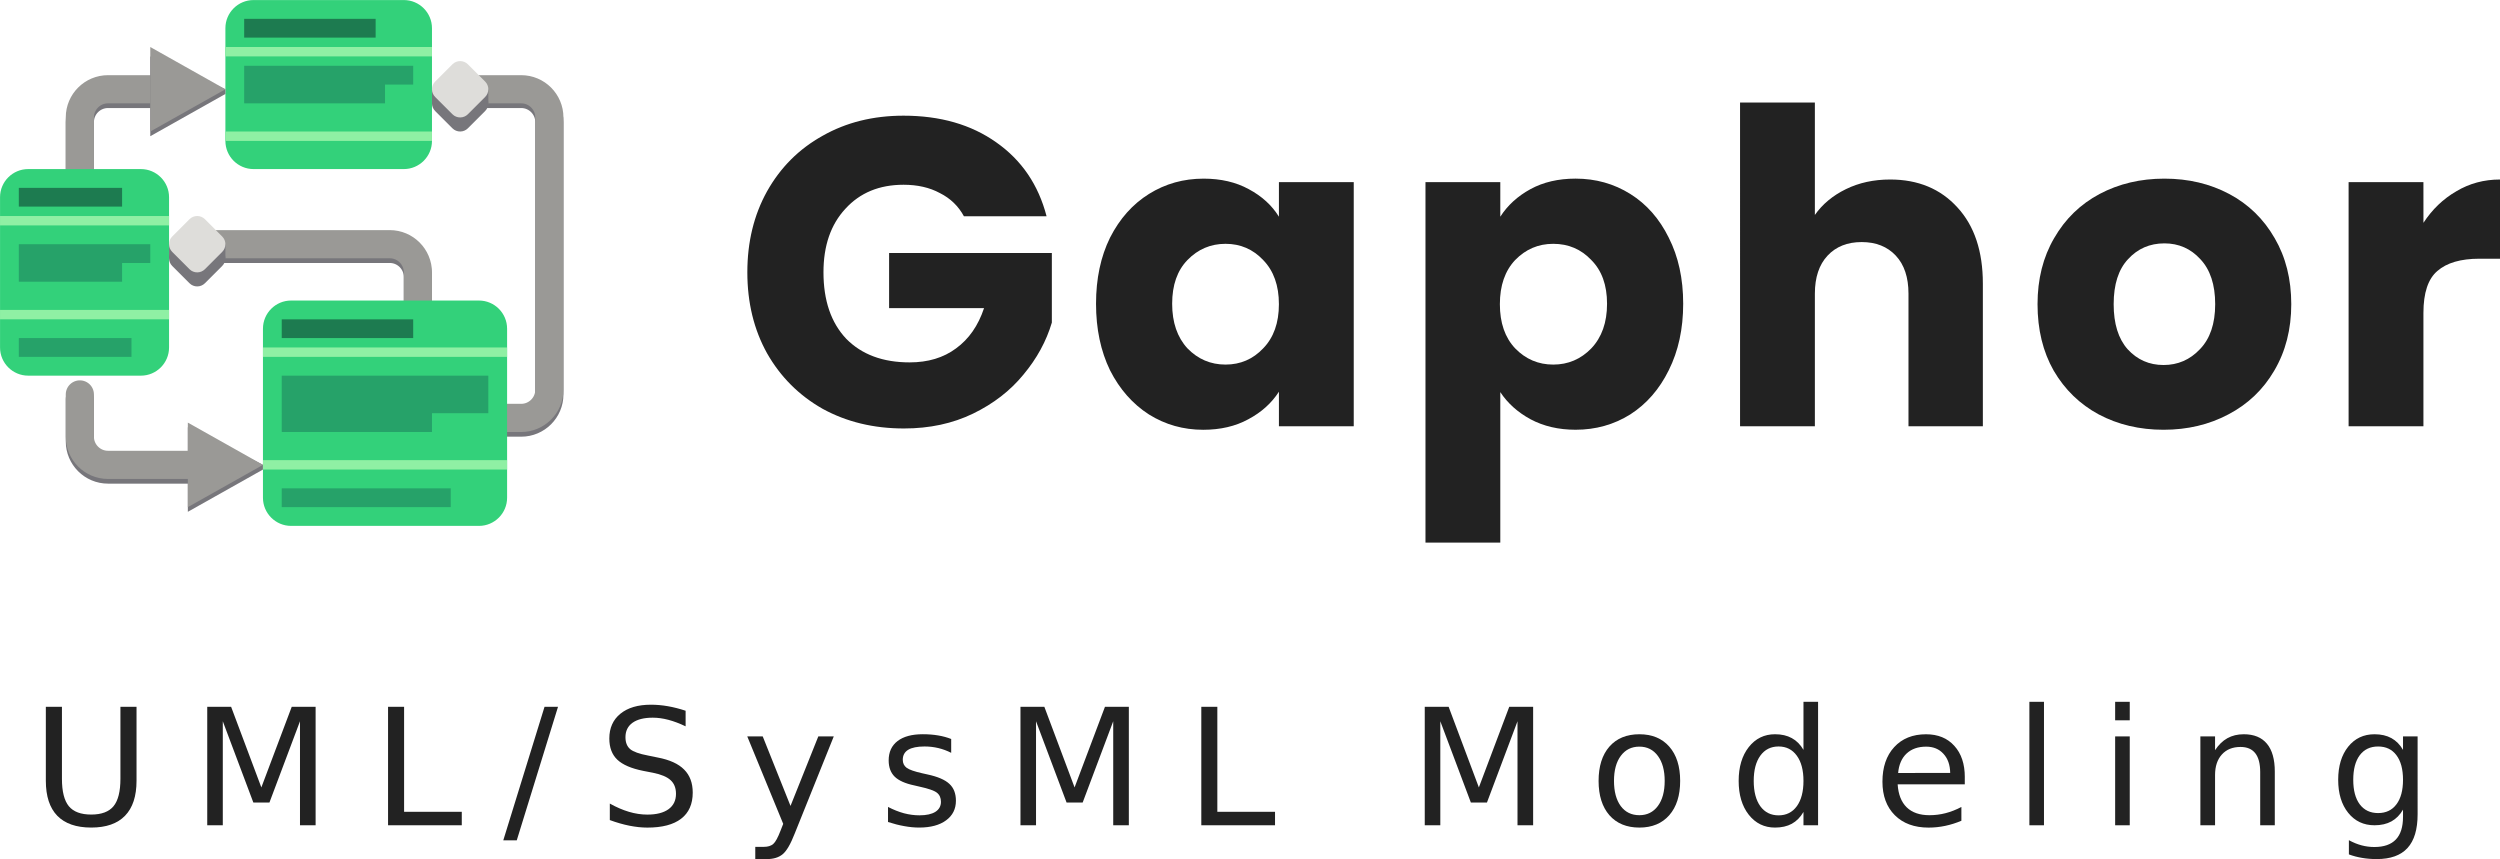 <?xml version="1.0" encoding="UTF-8" standalone="no"?>
<!-- Created with Inkscape (http://www.inkscape.org/) -->

<svg
   width="141.107mm"
   height="48.489mm"
   viewBox="0 0 141.107 48.489"
   version="1.1"
   id="svg5"
   inkscape:version="1.1 (c68e22c387, 2021-05-23)"
   sodipodi:docname="gaphor-logo-full.svg"
   xmlns:inkscape="http://www.inkscape.org/namespaces/inkscape"
   xmlns:sodipodi="http://sodipodi.sourceforge.net/DTD/sodipodi-0.dtd"
   xmlns="http://www.w3.org/2000/svg"
   xmlns:svg="http://www.w3.org/2000/svg">
  <sodipodi:namedview
     id="namedview7"
     pagecolor="#ffffff"
     bordercolor="#666666"
     borderopacity="1.0"
     inkscape:pageshadow="2"
     inkscape:pageopacity="0.0"
     inkscape:pagecheckerboard="0"
     inkscape:document-units="mm"
     showgrid="false"
     showguides="true"
     inkscape:guide-bbox="true"
     inkscape:zoom="1.3416246"
     inkscape:cx="241.12557"
     inkscape:cy="136.40179"
     inkscape:window-width="1920"
     inkscape:window-height="1131"
     inkscape:window-x="0"
     inkscape:window-y="0"
     inkscape:window-maximized="1"
     inkscape:current-layer="layer1">
    <sodipodi:guide
       position="136.468,22.718"
       orientation="1,0"
       id="guide11110" />
    <sodipodi:guide
       position="2.759,19.169"
       orientation="1,0"
       id="guide11112" />
  </sodipodi:namedview>
  <defs
     id="defs2" />
  <g
     inkscape:label="Layer 1"
     inkscape:groupmode="layer"
     id="layer1"
     transform="translate(-28.006,-94.134)">
    <g
       id="g1541"
       transform="matrix(0.265,0,0,0.265,26.948,92.017)">
      <path
         d="m 60,108 v -1 L 44,99 v 18 z m 0,0"
         fill="#77767b"
         id="path1418" />
      <g
         fill="none"
         stroke="#77767b"
         stroke-linecap="round"
         stroke-linejoin="round"
         stroke-width="6"
         id="g1428">
        <path
           d="M 93,79 V 67 c 0,-3.312 -2.688,-6 -6,-6 H 46"
           id="path1420" />
        <path
           d="m 21,93 v 9 c 0,3.312 2.688,6 6,6 h 22"
           id="path1422" />
        <path
           d="m 112,98 h 3 c 3.312,0 6,-2.688 6,-6 V 34 c 0,-3.312 -2.688,-6 -6,-6 h -12"
           id="path1424" />
        <path
           d="M 21,53 V 34 c 0,-3.312 2.688,-6 6,-6 h 13"
           id="path1426" />
      </g>
      <path
         d="m 58,32 h 32 c 3.312,0 6,2.688 6,6 v 4 c 0,3.312 -2.688,6 -6,6 H 58 c -3.312,0 -6,-2.688 -6,-6 v -4 c 0,-3.312 2.688,-6 6,-6 z m 0,0"
         fill="url(#a)"
         id="path1430" />
      <path
         d="m 58,8 h 32 c 3.312,0 6,2.688 6,6 v 24 c 0,3.312 -2.688,6 -6,6 H 58 c -3.312,0 -6,-2.688 -6,-6 V 14 c 0,-3.312 2.688,-6 6,-6 z m 0,0"
         fill="#33d17a"
         id="path1432" />
      <path
         d="m 52,18 h 44 v 2 H 52 Z m 0,0"
         fill="#8ff0a4"
         id="path1434" />
      <path
         d="m 52,36 h 44 v 2 H 52 Z m 0,0"
         fill="#8ff0a4"
         id="path1436" />
      <path
         d="M 21,52 V 33 c 0,-3.312 2.688,-6 6,-6 h 13"
         fill="none"
         stroke="#9a9996"
         stroke-linecap="round"
         stroke-linejoin="round"
         stroke-width="6"
         id="path1438" />
      <path
         d="M 93,78 V 66 c 0,-3.312 -2.688,-6 -6,-6 H 46"
         fill="none"
         stroke="#9a9996"
         stroke-linecap="round"
         stroke-linejoin="round"
         stroke-width="6"
         id="path1440" />
      <path
         d="M 52,28 V 27 L 36,20 v 17 z m 0,0"
         fill="#77767b"
         id="path1442" />
      <path
         d="m 112,97 h 3 c 3.312,0 6,-2.688 6,-6 V 33 c 0,-3.312 -2.688,-6 -6,-6 h -11"
         fill="none"
         stroke="#9a9996"
         stroke-linecap="round"
         stroke-linejoin="round"
         stroke-width="6"
         id="path1444" />
      <path
         d="m 56,12 h 28 v 4 H 56 Z m 0,0"
         fill="#1d7b50"
         id="path1446" />
      <path
         d="m 56,22 h 36 v 4 h -6 v 4 H 56 Z m 0,0"
         fill="#26a269"
         id="path1448" />
      <path
         d="m 66,108 h 40 c 3.312,0 6,2.688 6,6 v 4 c 0,3.312 -2.688,6 -6,6 H 66 c -3.312,0 -6,-2.688 -6,-6 v -4 c 0,-3.312 2.688,-6 6,-6 z m 0,0"
         fill="url(#b)"
         id="path1450" />
      <path
         d="m 66,72 h 40 c 3.312,0 6,2.688 6,6 v 36 c 0,3.312 -2.688,6 -6,6 H 66 c -3.312,0 -6,-2.688 -6,-6 V 78 c 0,-3.312 2.688,-6 6,-6 z m 0,0"
         fill="#33d17a"
         id="path1452" />
      <path
         d="m 60,82 h 52 v 2 H 60 Z m 0,0"
         fill="#8ff0a4"
         id="path1454" />
      <path
         d="m 60,106 h 52 v 2 H 60 Z m 0,0"
         fill="#8ff0a4"
         id="path1456" />
      <path
         d="m 64,76 h 28 v 4 H 64 Z m 0,0"
         fill="#1d7b50"
         id="path1458" />
      <path
         d="m 64,88 h 44 v 8 H 96 v 4 H 64 Z m 0,0"
         fill="#26a269"
         id="path1460" />
      <path
         d="m 64,112 h 36 v 4 H 64 Z m 0,0"
         fill="#26a269"
         id="path1462" />
      <path
         d="m 10,76 h 24 c 3.312,0 6,2.688 6,6 v 4 c 0,3.312 -2.688,6 -6,6 H 10 C 6.688,92 4,89.312 4,86 v -4 c 0,-3.312 2.688,-6 6,-6 z m 0,0"
         fill="url(#c)"
         id="path1464" />
      <path
         d="m 10,44 h 24 c 3.312,0 6,2.688 6,6 v 32 c 0,3.312 -2.688,6 -6,6 H 10 C 6.688,88 4,85.312 4,82 V 50 c 0,-3.312 2.688,-6 6,-6 z m 0,0"
         fill="#33d17a"
         id="path1466" />
      <path
         d="m 4,54 h 36 v 2 H 4 Z m 0,0"
         fill="#8ff0a4"
         id="path1468" />
      <path
         d="m 4,74 h 36 v 2 H 4 Z m 0,0"
         fill="#8ff0a4"
         id="path1470" />
      <path
         d="m 8,48 h 22 v 4 H 8 Z m 0,0"
         fill="#1d7b50"
         id="path1472" />
      <path
         d="m 8,60 h 28 v 4 h -6 v 4 H 8 Z m 0,0"
         fill="#26a269"
         id="path1474" />
      <path
         d="m 8,80 h 24 v 4 H 8 Z m 0,0"
         fill="#26a269"
         id="path1476" />
      <path
         d="m 21,92 v 9 c 0,3.312 2.688,6 6,6 h 22"
         fill="none"
         stroke="#9a9996"
         stroke-linecap="round"
         stroke-linejoin="round"
         stroke-width="6"
         id="path1478" />
      <path
         d="M 60,107 44,98 v 18 z m 0,0"
         fill="#9a9996"
         id="path1480" />
      <path
         d="m 44.355,57.672 -3.68,3.68 c -0.906,0.91 -0.906,2.379 0,3.285 l 3.68,3.68 c 0.906,0.906 2.375,0.906 3.285,0 l 3.68,-3.68 c 0.906,-0.906 0.906,-2.375 0,-3.285 l -3.68,-3.68 c -0.91,-0.906 -2.379,-0.906 -3.285,0 z m 0,0"
         fill="#77767b"
         id="path1482" />
      <path
         d="m 40,60 h 12 v 3 H 40 Z m 0,0"
         fill="#77767b"
         id="path1484" />
      <path
         d="m 44.355,54.676 -3.68,3.684 c -0.906,0.906 -0.906,2.375 0,3.281 l 3.68,3.684 c 0.906,0.906 2.375,0.906 3.285,0 l 3.68,-3.684 c 0.906,-0.906 0.906,-2.375 0,-3.281 l -3.68,-3.684 c -0.91,-0.906 -2.379,-0.906 -3.285,0 z m 0,0"
         fill="#deddda"
         id="path1486" />
      <path
         d="M 52,27 36,18 v 18 z m 0,0"
         fill="#9a9996"
         id="path1488" />
      <path
         d="m 100.359,24.676 -3.68,3.68 c -0.906,0.906 -0.906,2.375 0,3.285 l 3.68,3.68 c 0.91,0.906 2.379,0.906 3.285,0 l 3.68,-3.68 c 0.906,-0.91 0.906,-2.379 0,-3.285 l -3.68,-3.68 c -0.906,-0.906 -2.375,-0.906 -3.285,0 z m 0,0"
         fill="#77767b"
         id="path1490" />
      <path
         d="m 96.004,27.004 h 12 v 3 H 96.004 Z m 0,0"
         fill="#77767b"
         id="path1492" />
      <path
         d="m 100.359,21.68 -3.68,3.68 c -0.906,0.91 -0.906,2.379 0,3.285 l 3.68,3.68 c 0.91,0.906 2.379,0.906 3.285,0 l 3.68,-3.68 c 0.906,-0.906 0.906,-2.375 0,-3.285 l -3.68,-3.68 c -0.906,-0.906 -2.375,-0.906 -3.285,0 z m 0,0"
         fill="#deddda"
         id="path1494" />
    </g>
    <g
       aria-label="Gaphor"
       id="text6847"
       style="font-weight:bold;font-size:24.694px;line-height:1.25;font-family:Poppins;-inkscape-font-specification:'Poppins, Bold';letter-spacing:0.04em;fill:#222222;stroke-width:0.265">
      <path
         d="m 82.412,106.34 q -0.469,-0.864 -1.358,-1.309 -0.864,-0.469 -2.05,-0.469 -2.05,0 -3.284,1.358 -1.235,1.333 -1.235,3.581 0,2.395 1.284,3.754 1.309,1.333 3.581,1.333 1.556,0 2.618,-0.79 1.087,-0.79 1.58,-2.272 h -5.359 v -3.111 h 9.186 v 3.926 q -0.469,1.58 -1.605,2.939 -1.111,1.358 -2.84,2.198 -1.729,0.84 -3.902,0.84 -2.568,0 -4.593,-1.111 -2,-1.136 -3.136,-3.136 -1.111,-2 -1.111,-4.568 0,-2.568 1.111,-4.568 1.136,-2.025 3.136,-3.136 2,-1.136 4.568,-1.136 3.111,0 5.235,1.506 2.148,1.506 2.84,4.173 z"
         id="path13700" />
      <path
         d="m 89.869,111.279 q 0,-2.124 0.79,-3.729 0.815,-1.605 2.198,-2.469 1.383,-0.864 3.087,-0.864 1.457,0 2.544,0.593 1.111,0.593 1.704,1.556 v -1.951 h 4.223 v 13.779 h -4.223 v -1.951 q -0.617,0.963 -1.729,1.556 -1.087,0.593 -2.544,0.593 -1.679,0 -3.062,-0.864 -1.383,-0.889 -2.198,-2.494 -0.79,-1.63 -0.79,-3.754 z m 10.322,0.025 q 0,-1.58 -0.889,-2.494 -0.864,-0.914 -2.124,-0.914 -1.259,0 -2.148,0.914 -0.864,0.889 -0.864,2.469 0,1.58 0.864,2.519 0.889,0.914 2.148,0.914 1.259,0 2.124,-0.914 0.889,-0.914 0.889,-2.494 z"
         id="path13702" />
      <path
         d="m 112.687,106.365 q 0.617,-0.963 1.704,-1.556 1.087,-0.593 2.544,-0.593 1.704,0 3.087,0.864 1.383,0.864 2.173,2.469 0.815,1.605 0.815,3.729 0,2.124 -0.815,3.754 -0.79,1.605 -2.173,2.494 -1.383,0.864 -3.087,0.864 -1.432,0 -2.544,-0.593 -1.087,-0.593 -1.704,-1.531 v 8.495 h -4.223 v -20.348 h 4.223 z m 6.025,4.914 q 0,-1.58 -0.889,-2.469 -0.864,-0.914 -2.148,-0.914 -1.259,0 -2.148,0.914 -0.864,0.914 -0.864,2.494 0,1.58 0.864,2.494 0.889,0.914 2.148,0.914 1.259,0 2.148,-0.914 0.889,-0.938 0.889,-2.519 z"
         id="path13704" />
      <path
         d="m 134.689,104.266 q 2.371,0 3.803,1.58 1.432,1.556 1.432,4.297 v 8.05 h -4.198 v -7.482 q 0,-1.383 -0.716,-2.148 -0.716,-0.766 -1.926,-0.766 -1.21,0 -1.926,0.766 -0.716,0.766 -0.716,2.148 v 7.482 h -4.223 V 99.92 h 4.223 v 6.346 q 0.642,-0.914 1.753,-1.457 1.111,-0.543 2.494,-0.543 z"
         id="path13706" />
      <path
         d="m 150.123,118.391 q -2.025,0 -3.655,-0.864 -1.605,-0.864 -2.544,-2.469 -0.914,-1.605 -0.914,-3.754 0,-2.124 0.938,-3.729 0.938,-1.63 2.568,-2.494 1.63,-0.864 3.655,-0.864 2.025,0 3.655,0.864 1.63,0.864 2.568,2.494 0.938,1.605 0.938,3.729 0,2.124 -0.963,3.754 -0.938,1.605 -2.593,2.469 -1.63,0.864 -3.655,0.864 z m 0,-3.655 q 1.21,0 2.05,-0.889 0.864,-0.889 0.864,-2.544 0,-1.655 -0.84,-2.544 -0.815,-0.889 -2.025,-0.889 -1.235,0 -2.05,0.889 -0.815,0.864 -0.815,2.544 0,1.655 0.79,2.544 0.815,0.889 2.025,0.889 z"
         id="path13708" />
      <path
         d="m 164.792,106.711 q 0.741,-1.136 1.852,-1.778 1.111,-0.667 2.469,-0.667 v 4.47 h -1.161 q -1.58,0 -2.371,0.691 -0.79,0.667 -0.79,2.371 v 6.396 h -4.223 v -13.779 h 4.223 z"
         id="path13710" />
    </g>
    <g
       aria-label="UML/SysML Modeling"
       id="text8723"
       style="font-size:9.172px;line-height:1.25;-inkscape-font-specification:'sans-serif, Normal';letter-spacing:0.25em;fill:#222222;stroke-width:0.265">
      <path
         d="m 30.593,134.028 h 0.909 v 4.062 q 0,1.075 0.39,1.55 0.39,0.47 1.263,0.47 0.869,0 1.258,-0.47 0.39,-0.475 0.39,-1.55 v -4.062 h 0.909 v 4.174 q 0,1.308 -0.649,1.975 -0.645,0.667 -1.908,0.667 -1.267,0 -1.917,-0.667 -0.645,-0.667 -0.645,-1.975 z"
         id="path13731" />
      <path
         d="m 39.703,134.028 h 1.348 l 1.706,4.55 1.715,-4.55 h 1.348 v 6.687 h -0.882 v -5.871 l -1.724,4.586 h -0.909 l -1.724,-4.586 v 5.871 h -0.878 z"
         id="path13733" />
      <path
         d="m 49.909,134.028 h 0.905 v 5.925 h 3.256 v 0.761 H 49.909 Z"
         id="path13735" />
      <path
         d="m 58.741,134.028 h 0.761 l -2.329,7.538 h -0.761 z"
         id="path13737" />
      <path
         d="m 66.704,134.248 v 0.882 q -0.515,-0.246 -0.972,-0.367 -0.457,-0.121 -0.882,-0.121 -0.739,0 -1.142,0.287 -0.399,0.287 -0.399,0.815 0,0.443 0.264,0.672 0.269,0.224 1.012,0.363 l 0.546,0.112 q 1.012,0.193 1.491,0.681 0.484,0.484 0.484,1.299 0,0.972 -0.654,1.473 -0.649,0.502 -1.908,0.502 -0.475,0 -1.012,-0.107 -0.533,-0.107 -1.106,-0.318 v -0.932 q 0.551,0.309 1.079,0.466 0.528,0.157 1.039,0.157 0.775,0 1.196,-0.305 0.421,-0.305 0.421,-0.869 0,-0.493 -0.305,-0.77 -0.3,-0.278 -0.99,-0.417 l -0.551,-0.107 q -1.012,-0.202 -1.465,-0.631 -0.452,-0.43 -0.452,-1.196 0,-0.887 0.623,-1.397 0.627,-0.511 1.724,-0.511 0.47,0 0.958,0.085 0.488,0.085 0.999,0.255 z"
         id="path13739" />
      <path
         d="m 72.862,141.181 q -0.349,0.896 -0.681,1.169 -0.331,0.273 -0.887,0.273 h -0.658 v -0.69 h 0.484 q 0.34,0 0.528,-0.161 0.188,-0.161 0.417,-0.761 l 0.148,-0.376 -2.029,-4.935 h 0.873 l 1.568,3.923 1.568,-3.923 h 0.873 z"
         id="path13741" />
      <path
         d="m 81.694,135.847 v 0.779 q -0.349,-0.179 -0.726,-0.269 -0.376,-0.09 -0.779,-0.09 -0.614,0 -0.923,0.188 -0.305,0.188 -0.305,0.564 0,0.287 0.219,0.452 0.219,0.161 0.882,0.309 l 0.282,0.063 q 0.878,0.188 1.245,0.533 0.372,0.34 0.372,0.954 0,0.699 -0.555,1.106 -0.551,0.408 -1.518,0.408 -0.403,0 -0.842,-0.081 -0.434,-0.076 -0.918,-0.233 v -0.851 q 0.457,0.237 0.9,0.358 0.443,0.116 0.878,0.116 0.582,0 0.896,-0.197 0.314,-0.202 0.314,-0.564 0,-0.336 -0.228,-0.515 -0.224,-0.179 -0.99,-0.345 l -0.287,-0.067 q -0.766,-0.161 -1.106,-0.493 -0.34,-0.336 -0.34,-0.918 0,-0.708 0.502,-1.093 0.502,-0.385 1.424,-0.385 0.457,0 0.86,0.067 0.403,0.067 0.743,0.202 z"
         id="path13743" />
      <path
         d="m 85.604,134.028 h 1.348 l 1.706,4.55 1.715,-4.55 h 1.348 v 6.687 h -0.882 v -5.871 l -1.724,4.586 h -0.909 l -1.724,-4.586 v 5.871 h -0.878 z"
         id="path13745" />
      <path
         d="m 95.811,134.028 h 0.905 v 5.925 h 3.256 v 0.761 h -4.161 z"
         id="path13747" />
      <path
         d="m 108.423,134.028 h 1.348 l 1.706,4.55 1.715,-4.55 h 1.348 v 6.687 h -0.882 v -5.871 l -1.724,4.586 h -0.909 l -1.724,-4.586 v 5.871 h -0.878 z"
         id="path13749" />
      <path
         d="m 120.537,136.276 q -0.663,0 -1.048,0.52 -0.385,0.515 -0.385,1.415 0,0.9 0.381,1.42 0.385,0.515 1.052,0.515 0.658,0 1.044,-0.52 0.385,-0.52 0.385,-1.415 0,-0.891 -0.385,-1.411 -0.385,-0.524 -1.044,-0.524 z m 0,-0.699 q 1.075,0 1.688,0.699 0.614,0.699 0.614,1.935 0,1.232 -0.614,1.935 -0.614,0.699 -1.688,0.699 -1.079,0 -1.693,-0.699 -0.609,-0.703 -0.609,-1.935 0,-1.236 0.609,-1.935 0.614,-0.699 1.693,-0.699 z"
         id="path13751" />
      <path
         d="m 129.799,136.46 v -2.714 h 0.824 v 6.969 H 129.799 v -0.752 q -0.26,0.448 -0.658,0.667 -0.394,0.215 -0.949,0.215 -0.909,0 -1.482,-0.726 -0.569,-0.726 -0.569,-1.908 0,-1.182 0.569,-1.908 0.573,-0.726 1.482,-0.726 0.555,0 0.949,0.219 0.399,0.215 0.658,0.663 z m -2.808,1.751 q 0,0.909 0.372,1.429 0.376,0.515 1.03,0.515 0.654,0 1.03,-0.515 0.376,-0.52 0.376,-1.429 0,-0.909 -0.376,-1.424 -0.376,-0.52 -1.03,-0.52 -0.654,0 -1.03,0.52 -0.372,0.515 -0.372,1.424 z"
         id="path13753" />
      <path
         d="m 138.904,138.001 v 0.403 h -3.789 q 0.054,0.851 0.511,1.299 0.461,0.443 1.281,0.443 0.475,0 0.918,-0.116 0.448,-0.116 0.887,-0.349 v 0.779 q -0.443,0.188 -0.909,0.287 -0.466,0.099 -0.945,0.099 -1.2,0 -1.903,-0.699 -0.699,-0.699 -0.699,-1.89 0,-1.232 0.663,-1.953 0.667,-0.726 1.796,-0.726 1.012,0 1.599,0.654 0.591,0.649 0.591,1.769 z m -0.824,-0.242 q -0.009,-0.676 -0.381,-1.079 -0.367,-0.403 -0.976,-0.403 -0.69,0 -1.106,0.39 -0.412,0.39 -0.475,1.097 z"
         id="path13755" />
      <path
         d="m 142.55,133.746 h 0.824 v 6.969 h -0.824 z"
         id="path13757" />
      <path
         d="m 147.391,135.699 h 0.824 v 5.016 h -0.824 z m 0,-1.953 h 0.824 v 1.044 h -0.824 z"
         id="path13759" />
      <path
         d="m 156.402,137.687 v 3.028 h -0.824 v -3.001 q 0,-0.712 -0.278,-1.066 -0.278,-0.354 -0.833,-0.354 -0.667,0 -1.052,0.425 -0.385,0.425 -0.385,1.16 v 2.835 h -0.829 v -5.016 h 0.829 v 0.779 q 0.296,-0.452 0.694,-0.676 0.403,-0.224 0.927,-0.224 0.864,0 1.308,0.537 0.443,0.533 0.443,1.572 z"
         id="path13761" />
      <path
         d="m 163.639,138.149 q 0,-0.896 -0.372,-1.388 -0.367,-0.493 -1.035,-0.493 -0.663,0 -1.035,0.493 -0.367,0.493 -0.367,1.388 0,0.891 0.367,1.384 0.372,0.493 1.035,0.493 0.667,0 1.035,-0.493 0.372,-0.493 0.372,-1.384 z m 0.824,1.944 q 0,1.281 -0.569,1.903 -0.569,0.627 -1.742,0.627 -0.434,0 -0.82,-0.067 -0.385,-0.063 -0.748,-0.197 v -0.802 q 0.363,0.197 0.717,0.291 0.354,0.094 0.721,0.094 0.811,0 1.214,-0.425 0.403,-0.421 0.403,-1.276 v -0.408 q -0.255,0.443 -0.654,0.663 -0.399,0.219 -0.954,0.219 -0.923,0 -1.487,-0.703 -0.564,-0.703 -0.564,-1.863 0,-1.164 0.564,-1.868 0.564,-0.703 1.487,-0.703 0.555,0 0.954,0.219 0.399,0.219 0.654,0.663 v -0.761 h 0.824 z"
         id="path13763" />
    </g>
  </g>
</svg>
